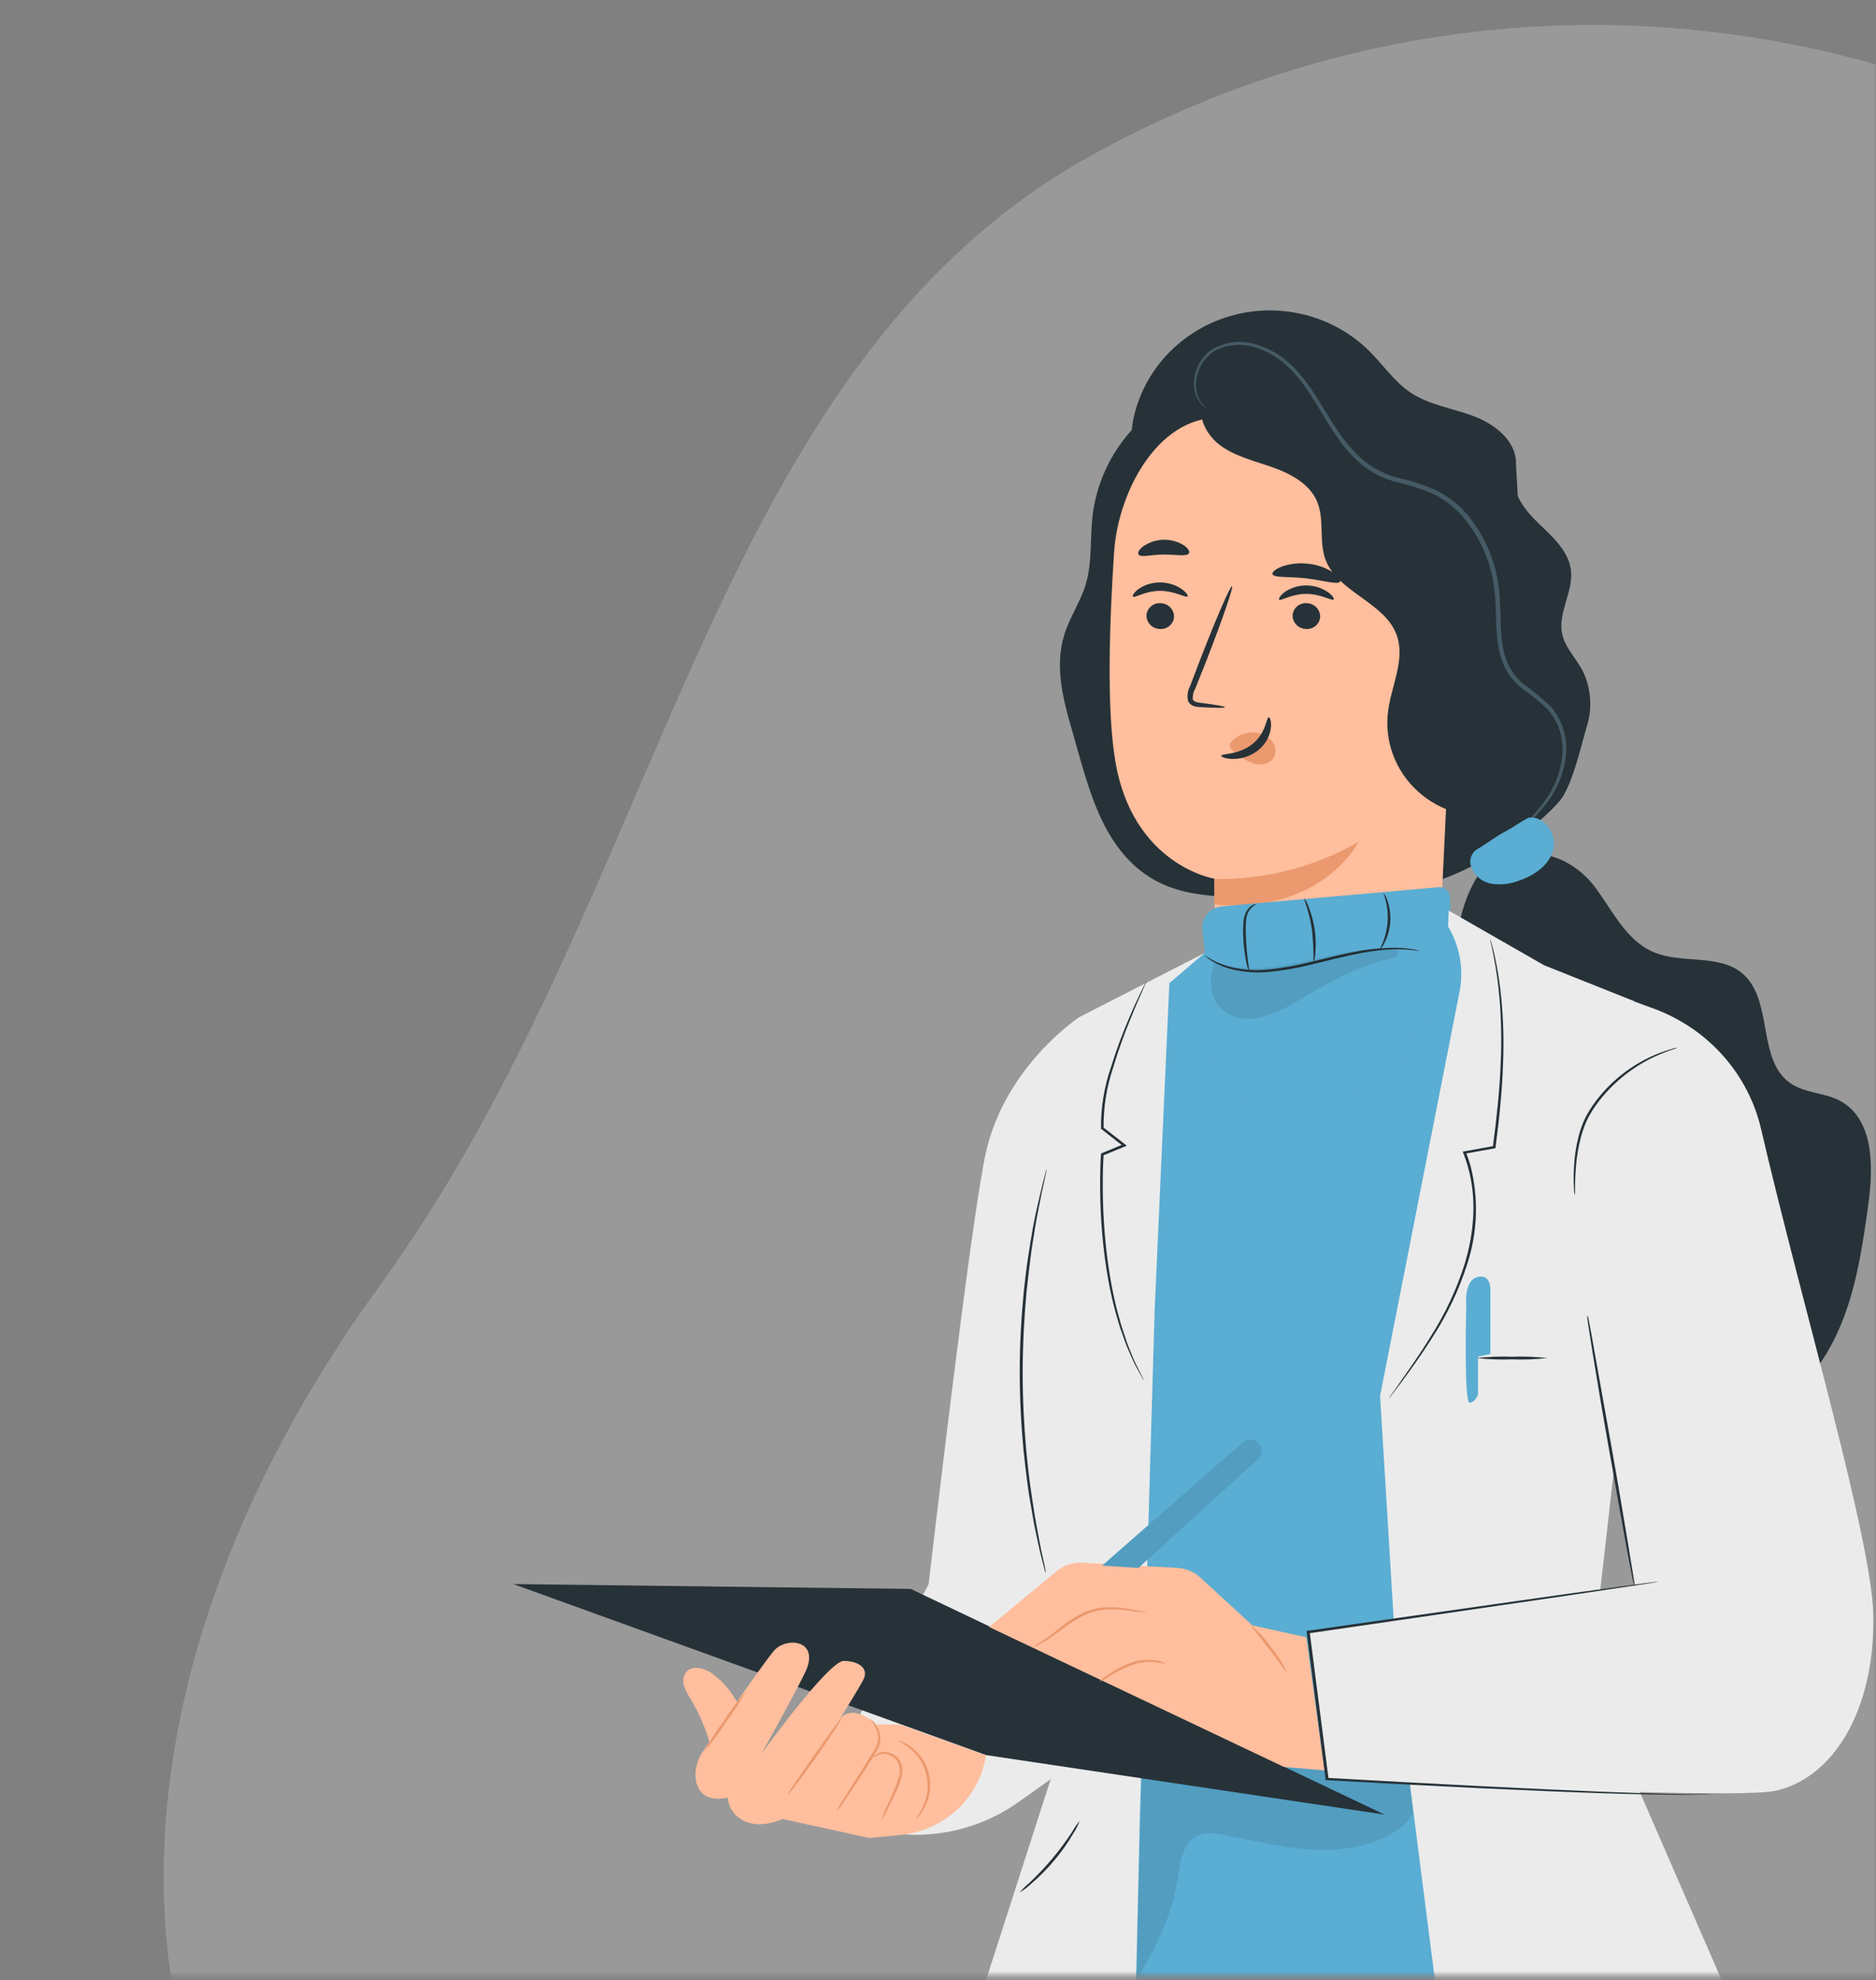<svg width="307" height="324" viewBox="0 0 307 324" fill="none" xmlns="http://www.w3.org/2000/svg">
<rect x="0" y="0" width="307" height="324" fill="#808080" stroke="none"/>
<mask id="mask0" mask-type="alpha" maskUnits="userSpaceOnUse" x="0" y="0" width="307" height="324">
<rect width="307" height="323.287" fill="#C4C4C4"/>
</mask>
<g mask="url(#mask0)">
<g opacity="0.2">
<path d="M451.296 170.197C451.296 170.197 424.777 91.275 371.66 45.48C318.542 -0.316 242.219 -9.68 178.794 25.329C115.368 60.337 109.089 145.791 61.987 210.593C14.884 275.394 9.654 354.426 79.851 399.982C150.048 445.537 186.47 399.79 275.326 405.255C364.183 410.719 504.58 355.014 451.296 170.197Z" fill="white"/>
<path opacity="0.7" d="M451.296 170.197C451.296 170.197 424.777 91.275 371.66 45.48C318.542 -0.316 242.219 -9.68 178.794 25.329C115.368 60.337 109.089 145.791 61.987 210.593C14.884 275.394 9.654 354.426 79.851 399.982C150.048 445.537 186.47 399.79 275.326 405.255C364.183 410.719 504.58 355.014 451.296 170.197Z" fill="white"/>
</g>
<path d="M248.08 75.874C248.182 72.251 244.763 69.46 241.276 68.131C237.788 66.802 233.994 66.303 230.915 64.284C228.193 62.49 226.365 59.699 224.06 57.422C221.215 54.607 217.655 52.581 213.745 51.554C209.835 50.526 205.715 50.533 201.808 51.574C197.902 52.615 194.349 54.653 191.515 57.477C188.68 60.302 186.667 63.813 185.681 67.649C184.362 72.8 185.264 78.889 189.423 82.32C194.255 86.292 201.408 85.411 207.592 84.173C213.776 82.935 220.785 81.681 225.948 85.261C229.061 87.405 230.847 90.886 232.753 94.109C234.658 97.333 237.006 100.614 240.646 101.827C244.287 103.04 249.152 100.946 249.28 97.233" fill="#263238"/>
<path d="M247.834 77.859C247.425 80.891 249.671 83.608 251.908 85.751C254.145 87.895 256.671 90.163 257.071 93.228C257.53 96.776 254.876 100.265 255.651 103.763C256.135 105.981 257.905 107.684 258.976 109.703C260.397 112.608 260.631 115.932 259.631 118.999C258.713 122.056 257.241 128.877 255.064 131.253C249.05 137.816 239.481 143.482 230.694 145.451C221.907 147.42 212.772 147.436 203.773 146.896C196.407 146.456 187.926 146.788 181.785 136.886C178.604 131.751 177.03 124.939 175.346 119.174C173.883 114.189 172.624 108.897 174.138 103.945C174.989 101.071 176.8 98.504 177.668 95.638C178.757 92.032 178.357 88.161 178.791 84.447C179.264 80.385 180.725 76.491 183.05 73.091C185.375 69.69 188.498 66.882 192.159 64.898C195.82 62.914 199.913 61.813 204.097 61.686C208.282 61.559 212.437 62.41 216.217 64.168" fill="#263238"/>
<path d="M182.321 90.296C183.01 79.969 190.044 67.308 200.583 68.422L233.467 76.613C235.01 76.779 236.434 77.502 237.459 78.641C238.484 79.781 239.035 81.253 239.004 82.769L235.304 160.264L235.534 160.305C235.534 160.305 228.04 182.163 206.291 175.492C201.978 174.162 200.005 169.56 199.154 164.816H198.933C198.933 164.251 198.933 163.728 198.933 163.155C198.509 159.621 198.467 156.055 198.805 152.513C198.746 146.257 198.754 143.698 198.746 143.756C198.737 143.814 185.238 141.53 182.482 124.308C181.079 115.809 181.555 101.769 182.321 90.296Z" fill="#FFBE9D"/>
<path d="M187.619 100.673C187.61 101.248 187.832 101.804 188.237 102.222C188.643 102.64 189.2 102.886 189.788 102.907C190.076 102.93 190.366 102.896 190.64 102.808C190.914 102.72 191.167 102.58 191.385 102.395C191.603 102.21 191.781 101.984 191.908 101.731C192.036 101.478 192.11 101.203 192.128 100.922C192.135 100.346 191.911 99.789 191.504 99.372C191.097 98.954 190.54 98.709 189.95 98.687C189.663 98.664 189.374 98.698 189.1 98.786C188.826 98.874 188.574 99.015 188.356 99.2C188.139 99.385 187.962 99.611 187.836 99.864C187.709 100.117 187.636 100.392 187.619 100.673Z" fill="#263238"/>
<path d="M185.416 97.607C185.697 97.898 187.415 96.66 189.847 96.668C192.28 96.677 194.1 97.873 194.33 97.582C194.458 97.457 194.168 96.934 193.394 96.386C192.346 95.667 191.094 95.286 189.813 95.298C188.547 95.287 187.311 95.671 186.284 96.394C185.535 96.959 185.271 97.474 185.416 97.607Z" fill="#263238"/>
<path d="M211.529 100.673C211.522 101.249 211.746 101.805 212.153 102.223C212.56 102.64 213.117 102.886 213.707 102.908C213.994 102.93 214.283 102.896 214.557 102.808C214.831 102.72 215.083 102.579 215.301 102.394C215.518 102.209 215.695 101.984 215.821 101.731C215.948 101.478 216.021 101.203 216.038 100.922C216.047 100.346 215.825 99.79 215.42 99.373C215.014 98.955 214.457 98.709 213.869 98.687C213.581 98.663 213.291 98.696 213.016 98.784C212.741 98.871 212.487 99.012 212.269 99.197C212.051 99.382 211.873 99.608 211.746 99.862C211.619 100.115 211.545 100.391 211.529 100.673Z" fill="#263238"/>
<path d="M209.336 98.097C209.616 98.388 211.335 97.158 213.767 97.166C216.2 97.175 217.978 98.371 218.241 98.08C218.369 97.947 218.088 97.432 217.306 96.876C216.255 96.162 215.005 95.782 213.725 95.787C212.461 95.781 211.227 96.168 210.203 96.892C209.455 97.449 209.2 98.005 209.336 98.097Z" fill="#263238"/>
<path d="M200.462 115.701C200.462 115.568 198.965 115.311 196.515 114.995C195.895 114.937 195.308 114.812 195.197 114.397C195.148 113.77 195.296 113.144 195.622 112.603L197.468 107.983C200.02 101.412 201.891 96.004 201.619 95.912C201.347 95.821 199.067 101.055 196.515 107.635C195.892 109.252 195.302 110.8 194.746 112.279C194.352 113.007 194.234 113.849 194.414 114.655C194.505 114.869 194.643 115.06 194.82 115.214C194.997 115.368 195.207 115.48 195.435 115.544C195.779 115.636 196.133 115.686 196.49 115.693C198.923 115.826 200.454 115.843 200.462 115.701Z" fill="#263238"/>
<path d="M198.719 143.823C207.02 143.964 215.197 141.85 222.34 137.717C222.34 137.717 216.386 149.622 198.736 147.977L198.719 143.823Z" fill="#EB996E"/>
<path d="M201.484 121.433C201.947 120.865 202.551 120.422 203.239 120.146C203.926 119.869 204.675 119.769 205.414 119.855C205.951 119.902 206.473 120.055 206.949 120.304C207.424 120.554 207.842 120.896 208.178 121.309C208.497 121.706 208.686 122.19 208.718 122.694C208.749 123.198 208.624 123.701 208.357 124.134C207.968 124.563 207.455 124.867 206.886 125.006C206.316 125.146 205.717 125.114 205.167 124.914C204.019 124.514 202.964 123.895 202.062 123.095C201.787 122.91 201.553 122.672 201.373 122.397C201.287 122.264 201.241 122.11 201.241 121.953C201.241 121.795 201.287 121.641 201.373 121.508" fill="#EB996E"/>
<path d="M207.618 117.363C207.227 117.363 207.218 119.921 204.947 121.741C202.676 123.56 199.844 123.278 199.844 123.643C199.844 123.801 200.473 124.142 201.655 124.175C203.202 124.201 204.709 123.692 205.908 122.738C207.059 121.822 207.8 120.505 207.975 119.066C208.094 117.986 207.805 117.346 207.618 117.363Z" fill="#263238"/>
<path d="M208.238 93.934C208.476 94.582 210.909 94.283 213.758 94.624C216.608 94.965 218.922 95.729 219.304 95.156C219.474 94.882 219.075 94.267 218.139 93.644C216.91 92.856 215.503 92.371 214.039 92.231C212.58 92.054 211.099 92.219 209.718 92.713C208.672 93.129 208.145 93.627 208.238 93.934Z" fill="#263238"/>
<path d="M186.326 90.728C186.76 91.268 188.435 90.728 190.451 90.728C192.467 90.728 194.168 91.094 194.568 90.537C194.738 90.263 194.466 89.706 193.718 89.208C192.718 88.591 191.553 88.28 190.372 88.312C189.19 88.345 188.045 88.72 187.083 89.39C186.377 89.914 186.122 90.47 186.326 90.728Z" fill="#263238"/>
<path d="M245.773 133.264C243.338 133.743 240.821 133.649 238.43 132.99C236.039 132.332 233.844 131.126 232.024 129.474C230.205 127.822 228.814 125.771 227.967 123.49C227.12 121.209 226.841 118.764 227.154 116.357C227.698 112.129 230.037 107.825 228.532 103.821C226.55 98.529 218.954 96.9 216.938 91.617C215.764 88.551 216.819 84.971 215.492 81.955C214.242 79.122 211.196 77.494 208.228 76.447C205.259 75.4 202.087 74.677 199.594 72.791C197.102 70.906 195.554 67.333 197.162 64.683C210.326 66.223 223.256 69.29 235.677 73.822C238.56 74.868 241.58 76.131 243.281 78.632C245.084 81.274 244.982 84.688 244.846 87.862L242.626 134.236" fill="#263238"/>
<path d="M244.668 139.179C244.668 139.179 244.779 139.129 244.957 139.004L245.74 138.423C246.421 137.899 247.441 137.127 248.658 136.055C250.18 134.775 251.568 133.35 252.8 131.801C254.486 129.741 255.62 127.302 256.1 124.706C256.438 123.127 256.41 121.494 256.017 119.927C255.624 118.36 254.876 116.899 253.829 115.651C252.551 114.41 251.177 113.265 249.721 112.228C248.254 111.142 247.14 109.665 246.514 107.975C245.213 104.469 245.791 100.406 245.289 96.252C244.791 91.919 243.058 87.809 240.288 84.389C238.86 82.666 237.081 81.252 235.065 80.235C233.086 79.356 231.019 78.677 228.898 78.208C226.923 77.723 225.077 76.834 223.48 75.599C221.979 74.371 220.657 72.949 219.55 71.371C217.339 68.297 215.697 65.024 213.596 62.29C212.6 60.952 211.434 59.743 210.126 58.693C208.897 57.73 207.503 56.987 206.009 56.5C204.732 56.024 203.359 55.845 201.999 55.978C200.639 56.111 199.33 56.551 198.175 57.264C197.362 57.88 196.694 58.658 196.214 59.546C195.735 60.434 195.455 61.413 195.393 62.415C195.288 63.685 195.666 64.948 196.457 65.962C196.66 66.22 196.901 66.446 197.171 66.635C197.258 66.709 197.356 66.771 197.46 66.818C197.388 66.731 197.309 66.65 197.222 66.577C196.98 66.368 196.766 66.131 196.584 65.871C195.889 64.864 195.587 63.646 195.734 62.44C195.814 61.492 196.099 60.571 196.57 59.737C197.04 58.904 197.686 58.177 198.464 57.605C199.566 56.953 200.808 56.56 202.092 56.456C203.376 56.353 204.667 56.541 205.864 57.007C207.29 57.486 208.618 58.209 209.785 59.142C211.039 60.18 212.158 61.362 213.12 62.664C215.161 65.348 216.769 68.621 219.014 71.803C220.149 73.444 221.512 74.923 223.063 76.198C224.711 77.472 226.615 78.392 228.652 78.897C230.726 79.36 232.747 80.028 234.682 80.891C236.608 81.87 238.305 83.228 239.667 84.879C242.353 88.182 244.038 92.153 244.532 96.344C245.051 100.356 244.456 104.485 245.842 108.216C246.511 110.015 247.691 111.592 249.244 112.76C250.679 113.769 252.035 114.879 253.302 116.083C254.3 117.258 255.017 118.636 255.4 120.117C255.782 121.597 255.821 123.143 255.513 124.64C255.079 127.16 254.015 129.537 252.417 131.56C251.219 133.108 249.878 134.546 248.411 135.855C247.212 136.952 246.242 137.758 245.595 138.348C245.269 138.606 244.96 138.883 244.668 139.179Z" fill="#455A64"/>
<path d="M247.894 141.322C251.518 137.899 257.702 140.874 260.747 144.795C263.792 148.716 265.944 153.784 270.563 155.761C275.181 157.738 281.178 156.035 285.023 159.176C290.364 163.512 287.362 173.556 293.146 177.328C295.434 178.823 298.462 178.773 300.912 180.003C306.687 182.911 306.619 190.87 305.726 197.159C304.51 206.006 303.132 215.145 298.147 222.622C293.163 230.099 283.458 235.324 274.833 232.45C266.539 229.683 262.278 220.944 258.901 213.043C254.24 202.088 249.573 191.158 244.9 180.252C242.204 173.93 239.473 167.508 238.597 160.712C237.721 153.917 238.895 146.589 243.326 141.256" fill="#263238"/>
<path d="M250.215 133.778C252.843 133.471 254.859 136.62 254.161 139.12C253.464 141.621 251.014 143.274 248.505 144.105C247.12 144.642 245.615 144.811 244.141 144.595C243.405 144.483 242.712 144.183 242.131 143.727C241.55 143.271 241.102 142.673 240.833 141.995C240.557 141.409 240.529 140.741 240.755 140.136C240.981 139.531 241.443 139.037 242.04 138.763C243.742 137.708 244.788 136.877 246.157 136.138C248.25 135.016 248.122 134.867 250.215 133.737" fill="#5AADD3"/>
<path d="M189.628 161.485L199.852 153.917L238.393 151.507L239.941 156.558L227.403 232.956L237.295 324.109H183.529L189.628 161.485Z" fill="#5AADD3"/>
<g opacity="0.3">
<path opacity="0.3" d="M230.889 291.775C229.656 290.487 227.64 288.726 225.845 288.685C212.967 288.41 199.825 287.156 186.947 286.874L185.918 324.125C188.997 318.825 191.915 313.325 192.723 307.261C193.08 304.619 193.573 301.445 195.998 300.332C197.393 299.692 199.034 299.942 200.54 300.241C205.192 301.138 209.811 302.309 214.541 302.6C219.27 302.891 224.229 302.21 228.201 299.684C229.611 298.871 230.747 297.673 231.467 296.236C231.81 295.515 231.938 294.714 231.836 293.924C231.733 293.135 231.405 292.39 230.889 291.775Z" fill="black"/>
</g>
<path d="M197.964 163.031L196.765 152.106C196.716 151.648 196.76 151.185 196.896 150.745C197.031 150.304 197.255 149.894 197.554 149.538C197.853 149.182 198.222 148.889 198.638 148.673C199.055 148.458 199.511 148.326 199.98 148.284L235.45 145.152C235.677 145.135 235.905 145.163 236.121 145.234C236.336 145.305 236.536 145.417 236.706 145.564C236.877 145.711 237.015 145.89 237.113 146.091C237.212 146.291 237.268 146.509 237.279 146.731L237.679 159.732L227.403 176.755L216.847 180.036H203.935L196.51 172.294L197.964 163.031Z" fill="#5AADD3"/>
<path d="M232.438 155.561C231.962 155.542 231.487 155.494 231.017 155.42C229.733 155.303 228.442 155.28 227.155 155.354C225.242 155.488 223.343 155.766 221.473 156.184C219.355 156.616 217.05 157.223 214.609 157.804C212.318 158.389 209.983 158.794 207.626 159.017C205.686 159.196 203.73 159.067 201.833 158.635C200.557 158.343 199.339 157.849 198.227 157.173C197.93 156.986 197.646 156.78 197.376 156.558C197.189 156.409 197.095 156.317 197.112 156.309C197.129 156.301 197.529 156.583 198.329 157.023C199.456 157.63 200.668 158.072 201.927 158.336C203.794 158.719 205.711 158.814 207.609 158.619C209.942 158.375 212.254 157.962 214.524 157.381C216.957 156.807 219.27 156.209 221.405 155.794C223.298 155.398 225.221 155.159 227.155 155.079C228.46 155.025 229.768 155.092 231.06 155.279C231.519 155.356 231.868 155.423 232.106 155.478C232.319 155.511 232.446 155.545 232.438 155.561Z" fill="#263238"/>
<g opacity="0.3">
<path opacity="0.3" d="M198.805 157.281C197.853 159.832 197.827 162.989 199.758 164.941C201.323 166.536 203.849 166.935 206.069 166.503C208.268 165.95 210.354 165.034 212.236 163.795C217.119 160.962 222.086 158.021 227.632 156.816C227.996 156.774 228.341 156.633 228.627 156.409C228.693 156.349 228.746 156.277 228.782 156.196C228.819 156.115 228.837 156.028 228.837 155.94C228.837 155.852 228.819 155.764 228.782 155.684C228.746 155.603 228.693 155.53 228.627 155.47C228.488 155.39 228.329 155.347 228.168 155.346C223.26 154.864 218.386 156.176 213.58 157.273C208.774 158.37 203.628 159.076 198.992 157.439" fill="black"/>
</g>
<path d="M205.584 147.935C205.085 148.202 204.665 148.591 204.368 149.065C203.806 149.946 203.84 151.441 203.883 153.053C203.977 156.284 204.521 158.868 204.393 158.868C204.145 158.342 203.982 157.781 203.908 157.207C203.639 155.836 203.483 154.447 203.441 153.053C203.41 152.28 203.427 151.506 203.492 150.735C203.539 150.083 203.75 149.453 204.104 148.899C204.347 148.524 204.691 148.222 205.099 148.027C205.397 147.91 205.576 147.91 205.584 147.935Z" fill="#263238"/>
<path d="M214.957 157.431C214.967 155.667 214.881 153.903 214.701 152.147C214.293 149.248 213.306 147.046 213.442 146.997C213.765 147.42 214.01 147.895 214.165 148.401C214.63 149.588 214.958 150.823 215.144 152.081C215.328 153.341 215.365 154.617 215.254 155.886C215.246 156.414 215.145 156.936 214.957 157.431Z" fill="#263238"/>
<path d="M226.381 146.074C226.696 146.452 226.925 146.891 227.053 147.362C227.437 148.476 227.596 149.653 227.521 150.826C227.44 152.002 227.122 153.152 226.585 154.207C226.394 154.66 226.104 155.065 225.734 155.395C226.505 153.973 226.96 152.407 227.07 150.801C227.179 149.195 226.942 147.585 226.372 146.074H226.381Z" fill="#263238"/>
<path d="M176.638 166.403C176.638 166.403 164.543 174.312 161.328 188.602C158.827 199.834 151.971 259.168 151.971 259.168L139.986 281.947L147.812 300.125C154.514 300.587 161.168 298.731 166.61 294.883L171.875 291.144L181.529 277.162L176.638 166.403Z" fill="#EBEBEB"/>
<path d="M197.137 155.919L176.638 166.403L171.798 181.93L167.486 226.95L175.6 279.729L161.361 323.951L185.918 324.126L186.505 298.206L188.955 214.297L191.362 160.845L197.137 155.919Z" fill="#EBEBEB"/>
<path d="M187.211 225.87C187.066 225.67 186.938 225.459 186.828 225.239L185.807 223.403C185.382 222.572 184.957 221.558 184.438 220.379C184.191 219.781 183.979 219.124 183.732 218.435C183.485 217.745 183.213 217.014 183 216.233C181.07 210.011 179.794 201.03 180.066 191.127C180.066 190.363 180.125 189.607 180.176 188.851V188.718L180.304 188.668L183.893 187.189L183.842 187.555L180.253 184.738L180.176 184.68V184.597C180.141 181.194 180.693 177.81 181.81 174.586C182.711 171.654 183.698 169.128 184.565 167.051C185.433 164.974 186.19 163.354 186.726 162.258C186.998 161.701 187.211 161.277 187.355 161.003C187.425 160.855 187.508 160.714 187.602 160.58C187.561 160.736 187.501 160.886 187.423 161.028L186.854 162.316C186.36 163.429 185.646 165.066 184.812 167.151C183.979 169.236 183.026 171.762 182.158 174.686C181.085 177.872 180.559 181.21 180.602 184.564L180.517 184.423L184.115 187.223L184.395 187.447L184.064 187.588L180.474 189.067L180.61 188.884C180.559 189.623 180.525 190.379 180.5 191.144C180.236 201.005 181.452 209.944 183.298 216.142C183.494 216.931 183.757 217.654 183.987 218.343C184.217 219.033 184.421 219.697 184.668 220.296C185.169 221.475 185.518 222.514 185.96 223.328L186.896 225.197C187.016 225.414 187.121 225.639 187.211 225.87Z" fill="#263238"/>
<path d="M171.118 257.389C171.04 257.177 170.975 256.961 170.922 256.741C170.803 256.271 170.641 255.639 170.437 254.847C170.224 254.016 169.986 253.019 169.748 251.848C169.51 250.677 169.195 249.356 168.957 247.835C168.719 246.315 168.396 244.712 168.166 242.95C167.936 241.189 167.707 239.295 167.494 237.31C167.12 233.322 166.873 228.927 166.873 224.308C166.873 219.689 167.154 215.294 167.537 211.315C167.766 209.329 167.962 207.435 168.243 205.674C168.523 203.912 168.77 202.276 169.042 200.789C169.314 199.302 169.604 197.964 169.893 196.784C170.182 195.605 170.386 194.599 170.599 193.785C170.811 192.971 170.964 192.365 171.092 191.899C171.141 191.676 171.206 191.457 171.288 191.243C171.271 191.47 171.234 191.695 171.177 191.916L170.769 193.819C170.582 194.649 170.352 195.655 170.139 196.834C169.927 198.014 169.621 199.327 169.391 200.847C169.161 202.367 168.863 203.962 168.651 205.724C168.438 207.485 168.2 209.371 167.987 211.348C167.63 215.327 167.375 219.705 167.358 224.316C167.341 228.927 167.596 233.297 167.936 237.276C168.149 239.254 168.319 241.148 168.574 242.901C168.829 244.654 169.059 246.299 169.306 247.786C169.552 249.273 169.816 250.619 170.029 251.798C170.241 252.978 170.463 253.991 170.65 254.814C170.837 255.636 170.956 256.243 171.05 256.716C171.097 256.938 171.12 257.163 171.118 257.389Z" fill="#263238"/>
<path d="M176.665 297.915C176.425 298.628 176.09 299.306 175.669 299.934C174.751 301.497 173.701 302.984 172.531 304.378C171.363 305.775 170.077 307.072 168.686 308.258C168.137 308.782 167.522 309.237 166.857 309.612C167.358 309.05 167.898 308.523 168.474 308.034C169.786 306.792 171.027 305.48 172.191 304.104C173.344 302.721 174.418 301.276 175.406 299.776C175.781 299.128 176.201 298.506 176.665 297.915Z" fill="#263238"/>
<path d="M270.893 165.115C275.2 166.75 279.03 169.392 282.047 172.811C285.064 176.23 287.174 180.32 288.194 184.722C294.905 213.599 306.38 252.014 306.567 264.418C306.788 280.202 299.762 291.002 290.499 292.996C283.201 294.575 217.076 291.036 217.076 291.036L213.979 266.943L267.567 259.242L260.235 219.298L267.49 163.869L270.893 165.115Z" fill="#EBEBEB"/>
<path d="M267.49 163.827L252.681 157.921L237.073 148.981L236.979 151.598C238.896 154.794 239.563 158.56 238.859 162.199L225.845 228.379L228.788 276.738L234.836 324.092H281.797L260.234 274.536L267.847 207.75L267.49 163.827Z" fill="#EBEBEB"/>
<path d="M281.21 293.404L280.887 293.445L279.943 293.536C279.092 293.62 277.876 293.611 276.277 293.653C273.096 293.653 268.468 293.586 262.71 293.404C251.201 293.03 235.185 292.274 217.092 291.252H216.914V291.069C216.548 288.203 216.157 285.179 215.766 282.113C215.094 276.921 214.447 271.853 213.826 267.01V266.802H214.03L254.927 260.987L266.937 259.325L270.161 258.901L271.012 258.793H271.301L271.02 258.852L270.17 258.993L266.954 259.491L254.969 261.277L214.141 267.234L214.32 266.993C214.949 271.845 215.604 276.904 216.267 282.097C216.667 285.171 217.05 288.195 217.416 291.061L217.212 290.878C235.295 291.908 251.32 292.714 262.82 293.171C268.57 293.387 273.189 293.512 276.37 293.553C277.961 293.553 279.203 293.553 280.028 293.503L280.972 293.453L281.21 293.404Z" fill="#263238"/>
<path d="M259.802 215.211C259.862 215.355 259.902 215.506 259.921 215.66C259.989 216.001 260.074 216.416 260.176 216.939C260.397 218.111 260.695 219.714 261.027 221.667C261.75 225.721 262.728 231.212 263.816 237.285C264.905 243.358 265.79 248.866 266.487 252.929C266.802 254.889 267.057 256.493 267.244 257.672C267.321 258.196 267.38 258.628 267.432 258.968C267.45 259.12 267.45 259.274 267.432 259.425C267.367 259.285 267.324 259.137 267.304 258.985C267.236 258.644 267.151 258.221 267.04 257.706C266.819 256.526 266.513 254.931 266.139 252.978C265.399 248.982 264.437 243.466 263.349 237.36C262.26 231.254 261.341 225.729 260.686 221.716C260.38 219.756 260.125 218.144 259.938 216.964C259.87 216.444 259.81 216.012 259.759 215.668C259.756 215.515 259.77 215.362 259.802 215.211Z" fill="#263238"/>
<path d="M243.888 153.667C243.888 153.667 243.888 153.726 243.947 153.834L244.083 154.315C244.194 154.747 244.381 155.371 244.56 156.201C245.079 158.551 245.454 160.928 245.683 163.321C246.029 166.933 246.123 170.563 245.963 174.188C245.819 178.341 245.376 182.886 244.738 187.729V187.879H244.585L239.711 188.759L239.873 188.469C240.154 189.2 240.434 189.981 240.655 190.786C241.996 196.081 241.804 201.634 240.103 206.829C238.755 211.043 236.845 215.065 234.421 218.792C232.396 221.999 230.576 224.458 229.317 226.161L227.845 228.105C227.692 228.312 227.556 228.47 227.454 228.603C227.416 228.666 227.367 228.722 227.31 228.769C227.31 228.769 227.31 228.703 227.42 228.578L227.777 228.055C228.118 227.573 228.628 226.908 229.172 226.061C230.389 224.333 232.175 221.849 234.148 218.634C236.516 214.911 238.386 210.908 239.711 206.721C241.115 202.01 241.778 196.411 240.23 190.936C240.015 190.165 239.759 189.405 239.465 188.66L239.371 188.419L239.635 188.369L244.475 187.497L244.296 187.679C244.942 182.853 245.41 178.3 245.572 174.179C245.751 170.579 245.691 166.972 245.393 163.379C245.194 160.99 244.861 158.613 244.398 156.259C244.245 155.429 244.075 154.797 243.998 154.365C243.956 154.166 243.922 154.008 243.896 153.875C243.88 153.807 243.877 153.737 243.888 153.667Z" fill="#263238"/>
<path d="M243.887 221.533V210.991C243.887 210.991 244.023 208.39 241.777 208.939C239.532 209.487 239.949 213.599 239.949 213.599C239.949 213.599 239.532 229.642 240.51 229.509C241.488 229.376 241.871 228.138 241.871 228.138V221.965L243.887 221.533Z" fill="#5AADD3"/>
<path d="M253.227 222.19C251.305 222.408 249.368 222.48 247.434 222.406C245.501 222.48 243.564 222.408 241.642 222.19C243.564 221.976 245.501 221.904 247.434 221.974C249.368 221.904 251.304 221.976 253.227 222.19Z" fill="#263238"/>
<path d="M274.586 171.379C274.196 171.558 273.792 171.705 273.378 171.82C272.277 172.203 271.203 172.656 270.162 173.174C266.732 174.898 263.757 177.375 261.469 180.41C260.822 181.265 260.253 182.174 259.768 183.127C259.348 184.027 259.007 184.961 258.747 185.918C258.308 187.55 258.023 189.219 257.897 190.903C257.778 192.34 257.752 193.52 257.744 194.325C257.769 194.746 257.769 195.168 257.744 195.588C257.637 195.192 257.58 194.785 257.574 194.375C257.507 193.227 257.507 192.076 257.574 190.928C257.658 189.217 257.917 187.52 258.348 185.86C258.604 184.874 258.949 183.912 259.377 182.985C259.872 182.006 260.456 181.072 261.121 180.194C263.441 177.101 266.501 174.611 270.035 172.941C271.097 172.441 272.197 172.024 273.327 171.695C273.734 171.548 274.156 171.442 274.586 171.379Z" fill="#263238"/>
<path d="M84 259.167L161.362 287.148L226.577 296.885L149.037 259.965L84 259.167Z" fill="#263238"/>
<path d="M117.105 289.341C116.483 285.303 115.08 281.418 112.971 277.893C112.515 277.229 112.16 276.504 111.916 275.741C111.794 275.36 111.77 274.955 111.846 274.563C111.922 274.17 112.095 273.802 112.35 273.49C113.345 272.435 115.157 272.9 116.382 273.698C118.861 275.461 120.687 277.962 121.587 280.826C122.474 283.668 123.044 286.595 123.288 289.557" fill="#FFBE9D"/>
<path d="M147.259 282.147H143.415C142.471 281.233 141.298 280.58 140.012 280.252C139.537 280.174 139.049 280.224 138.599 280.395C138.15 280.566 137.757 280.853 137.461 281.224C139.162 278.458 141.033 275.409 141.39 274.578C142.079 272.958 140.54 271.745 138.065 271.745C135.589 271.745 124.634 286.89 124.634 286.89C124.634 286.89 131.438 274.703 132.093 272.842C133.744 268.19 128.529 267.857 126.641 270.092C124.293 272.875 114.809 286.89 114.809 286.89C114.809 286.89 113.006 289.732 114.248 292.432C115.49 295.132 119.096 294.093 119.096 294.093C119.15 294.882 119.413 295.644 119.861 296.302C120.309 296.961 120.925 297.494 121.648 297.848C124.421 299.36 128.079 297.607 128.079 297.607L142.258 300.714L147.362 300.216C150.845 299.875 154.112 298.409 156.645 296.049C159.178 293.69 160.832 290.572 161.345 287.189L147.259 282.147Z" fill="#FFBE9D"/>
<path d="M137.724 281.008C137.885 281.108 136.023 283.999 133.556 287.472C132.331 289.208 131.2 290.795 130.358 291.875C129.943 292.502 129.464 293.087 128.929 293.62C129.254 292.943 129.647 292.301 130.103 291.7C130.877 290.546 131.965 288.959 133.19 287.223C134.415 285.486 135.538 283.899 136.354 282.803L137.341 281.482C137.454 281.313 137.582 281.155 137.724 281.008Z" fill="#EB996E"/>
<path d="M136.875 296.428C137.221 295.638 137.642 294.881 138.134 294.168C138.984 292.806 140.158 290.953 141.468 288.893C142.123 287.871 142.753 286.89 143.263 285.985C143.486 285.598 143.629 285.173 143.683 284.732C143.737 284.292 143.701 283.845 143.578 283.418C143.327 282.613 142.917 281.865 142.37 281.216C142.37 281.216 142.599 281.333 142.914 281.665C143.358 282.142 143.686 282.709 143.875 283.326C144.033 283.79 144.093 284.281 144.051 284.768C144.008 285.255 143.865 285.728 143.629 286.159C143.118 287.098 142.497 288.087 141.851 289.117C140.533 291.177 139.299 293.005 138.398 294.326C137.942 295.061 137.433 295.763 136.875 296.428Z" fill="#EB996E"/>
<path d="M144.316 297.807C144.458 297.057 144.713 296.332 145.073 295.655L146.085 293.395C146.506 292.496 146.854 291.566 147.123 290.612C147.251 290.157 147.278 289.68 147.2 289.214C147.122 288.748 146.942 288.304 146.672 287.912C146.398 287.601 146.05 287.358 145.66 287.206C145.331 287.042 144.973 286.943 144.605 286.915C144.068 286.993 143.551 287.171 143.082 287.439C142.905 287.548 142.709 287.627 142.504 287.671C142.504 287.671 142.666 287.513 142.997 287.289C143.203 287.154 143.416 287.029 143.635 286.915C143.933 286.749 144.263 286.644 144.605 286.608C145.022 286.617 145.432 286.708 145.813 286.874C146.265 287.034 146.668 287.303 146.987 287.655C147.309 288.089 147.527 288.589 147.624 289.116C147.721 289.644 147.695 290.187 147.548 290.704C147.277 291.688 146.909 292.645 146.451 293.561C146.051 294.392 145.668 295.148 145.353 295.78C145.044 296.473 144.698 297.149 144.316 297.807Z" fill="#EB996E"/>
<path d="M146.928 284.73C147.136 284.748 147.339 284.807 147.523 284.905C148.05 285.121 148.547 285.4 149.003 285.736C150.548 286.863 151.628 288.493 152.048 290.331C152.468 292.169 152.199 294.093 151.291 295.755C151.031 296.254 150.708 296.72 150.33 297.142C150.058 297.433 149.879 297.566 149.862 297.549C149.845 297.533 150.424 296.868 151.011 295.622C151.801 294.005 152.013 292.176 151.614 290.428C151.215 288.679 150.226 287.112 148.808 285.977C148.205 285.528 147.577 285.112 146.928 284.73Z" fill="#EB996E"/>
<path d="M122.004 276.78C121.06 278.515 119.988 280.181 118.797 281.764C117.734 283.458 116.543 285.071 115.233 286.591C116.172 284.855 117.241 283.189 118.432 281.607C119.499 279.914 120.693 278.301 122.004 276.78Z" fill="#EB996E"/>
<path d="M213.784 267.874L204.938 265.922L196.432 258.104C195.396 257.156 194.054 256.592 192.638 256.509L177.183 255.678C175.636 255.585 174.112 256.079 172.93 257.057L161.872 266.196L210.109 289.084L216.727 289.657L213.784 267.874Z" fill="#FFBE9D"/>
<path d="M187.576 263.845C187.576 263.911 186.436 263.712 184.599 263.479C182.762 263.247 180.142 263.039 177.598 264.194C176.414 264.752 175.296 265.434 174.264 266.229C173.286 266.943 172.41 267.608 171.636 268.115C171.028 268.526 170.388 268.89 169.722 269.203C169.485 269.33 169.23 269.423 168.965 269.477C168.965 269.411 169.977 268.954 171.457 267.866C172.197 267.334 173.048 266.644 174.009 265.905C175.056 265.076 176.198 264.368 177.411 263.795C178.655 263.259 179.998 262.976 181.358 262.964C182.455 262.947 183.552 263.031 184.633 263.213C185.56 263.354 186.334 263.521 186.793 263.645C187.064 263.668 187.329 263.735 187.576 263.845Z" fill="#EB996E"/>
<path d="M190.75 272.252C190.75 272.319 190.121 272.045 189.049 271.945C187.7 271.824 186.341 272.009 185.077 272.485C183.804 272.971 182.584 273.58 181.436 274.304C180.968 274.636 180.463 274.915 179.931 275.135C180.319 274.716 180.766 274.353 181.258 274.055C182.384 273.242 183.617 272.58 184.924 272.086C186.25 271.586 187.687 271.434 189.092 271.646C189.692 271.689 190.268 271.9 190.75 272.252Z" fill="#EB996E"/>
<path d="M210.644 273.648C210.534 273.714 209.292 271.903 207.65 269.76C206.008 267.616 204.596 265.93 204.69 265.847C205.946 266.924 207.058 268.152 207.999 269.502C209.059 270.767 209.948 272.161 210.644 273.648Z" fill="#EB996E"/>
<path d="M186.302 256.534L205.865 238.714C206.065 238.533 206.222 238.312 206.325 238.065C206.428 237.819 206.475 237.553 206.462 237.288C206.449 237.022 206.376 236.762 206.25 236.526C206.123 236.29 205.946 236.085 205.729 235.923C205.383 235.663 204.954 235.53 204.517 235.547C204.081 235.564 203.664 235.729 203.339 236.014L180.373 256.136" fill="#5AADD3"/>
<g opacity="0.3">
<path opacity="0.3" d="M186.302 256.534L205.865 238.714C206.065 238.533 206.222 238.312 206.325 238.065C206.428 237.819 206.475 237.553 206.462 237.288C206.449 237.022 206.376 236.762 206.25 236.526C206.123 236.29 205.946 236.085 205.729 235.923C205.383 235.663 204.954 235.53 204.517 235.547C204.081 235.564 203.664 235.729 203.339 236.014L180.373 256.136" fill="black"/>
</g>
</g>
</svg>
